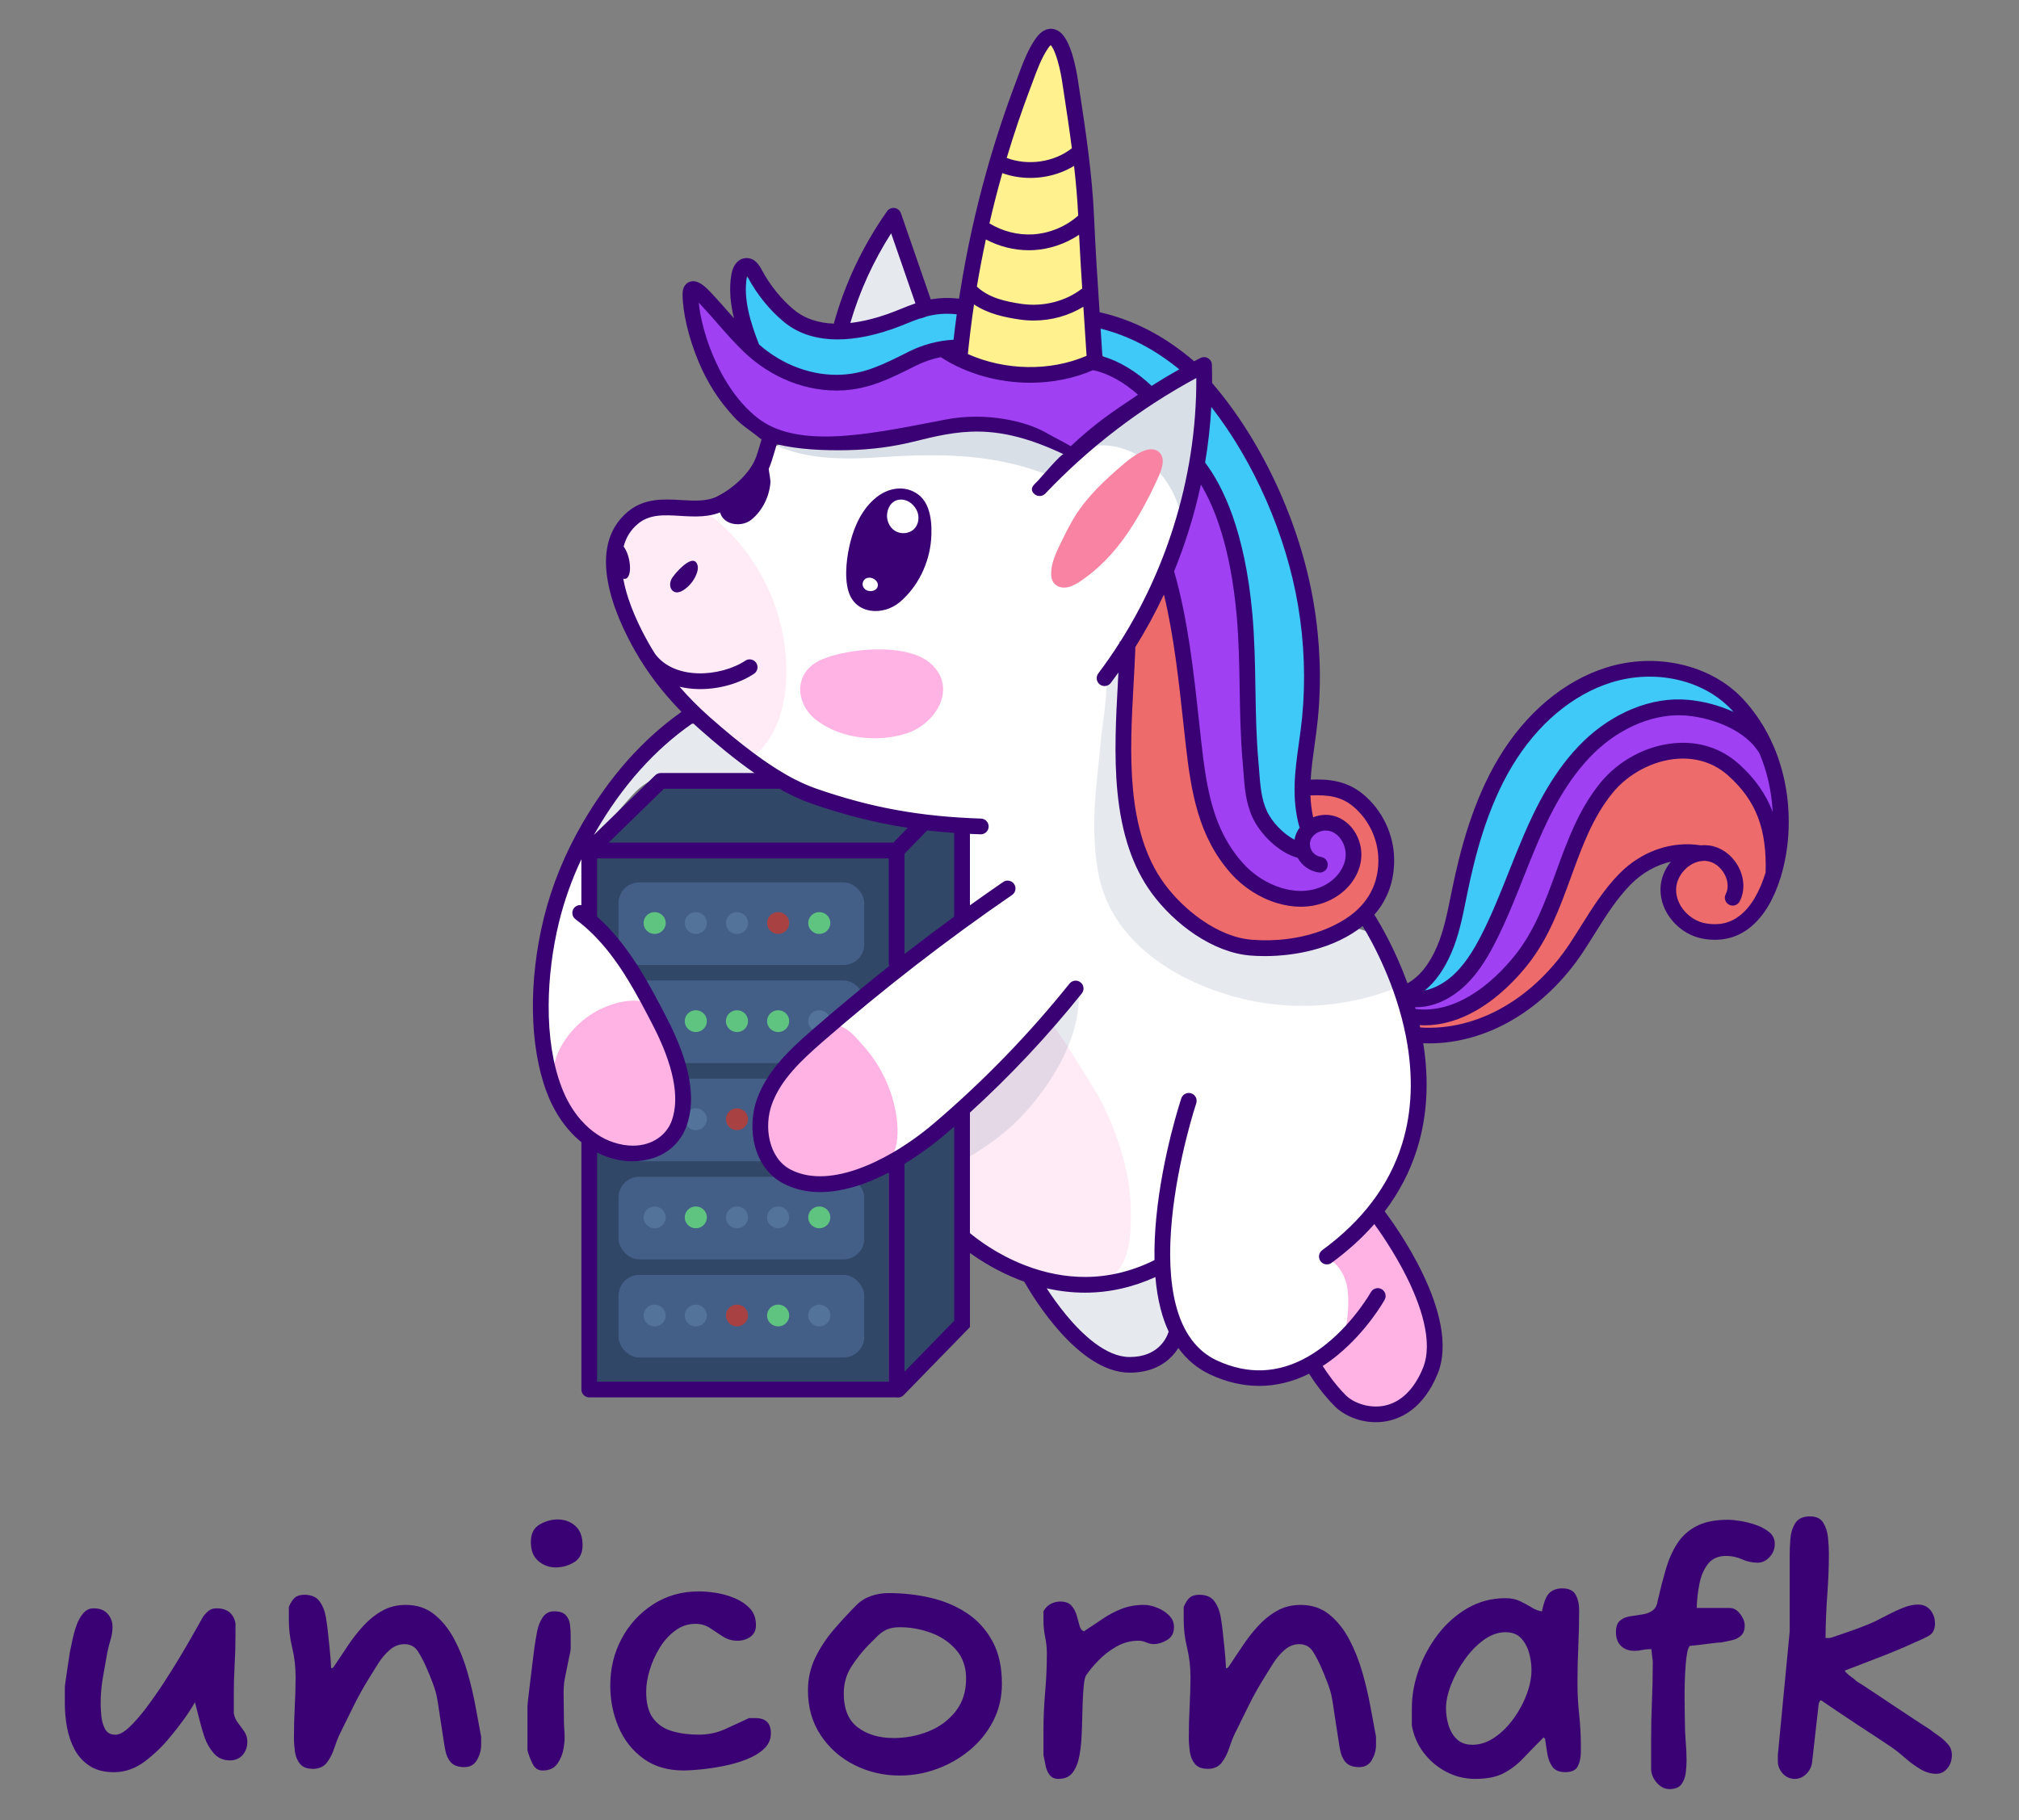 <?xml version="1.0" encoding="UTF-8"?><svg id="Calque_1" xmlns="http://www.w3.org/2000/svg" viewBox="0 0 751.99 677.99"><rect x="0" y="0" width="751.99" height="677.99" fill="#808080" stroke="none"/><defs><style>.cls-1{opacity:.1;}.cls-1,.cls-2{fill:#002863;}.cls-1,.cls-2,.cls-3,.cls-4,.cls-5,.cls-6,.cls-7,.cls-8,.cls-9,.cls-10,.cls-11,.cls-12,.cls-13,.cls-14,.cls-15,.cls-16{stroke-width:0px;}.cls-2{opacity:.15;}.cls-3{fill:#f983a3;}.cls-4{fill:#60c481;}.cls-5{fill:#53739b;}.cls-6{fill:#3a0174;}.cls-7{fill:#314768;}.cls-8{fill:#445f87;}.cls-9{fill:#3ec9f9;}.cls-10{fill:#a84242;}.cls-11{fill:#9f41f2;}.cls-12{fill:#fff;}.cls-13{fill:#fff18d;}.cls-14{fill:#feebf5;}.cls-15{fill:#ffb3e4;}.cls-16{fill:#ed6b6b;}</style></defs><g id="Licorne"><rect class="cls-7" x="220.09" y="316.57" width="110.96" height="200.14"/><path class="cls-7" d="m220.09,316.57l25.39-25.07h44.29s17.94,8.19,23.03,8.42c5.09.22,26.8,5.98,26.8,5.98l19.49,2.21-1.33,35.43-23.46,16.61-113.85-32.56-.37-11.03Z"/><polygon class="cls-7" points="335.18 514.68 333.41 431.91 358.16 414.42 358.16 491.93 335.4 516.71 335.18 514.68"/><rect class="cls-8" x="230.39" y="474.93" width="91.5" height="30.76" rx="7.69" ry="7.69"/><ellipse class="cls-5" cx="243.83" cy="490.06" rx="4.12" ry="4.06"/><ellipse class="cls-5" cx="259.16" cy="490.06" rx="4.12" ry="4.06"/><ellipse class="cls-4" cx="289.82" cy="490.06" rx="4.12" ry="4.06"/><ellipse class="cls-5" cx="305.15" cy="490.06" rx="4.12" ry="4.06"/><ellipse class="cls-10" cx="274.49" cy="490.06" rx="4.12" ry="4.06"/><rect class="cls-8" x="230.39" y="438.38" width="91.5" height="30.76" rx="7.69" ry="7.69"/><ellipse class="cls-5" cx="243.83" cy="453.5" rx="4.12" ry="4.06"/><ellipse class="cls-4" cx="259.16" cy="453.5" rx="4.12" ry="4.06"/><ellipse class="cls-5" cx="289.82" cy="453.5" rx="4.12" ry="4.06"/><ellipse class="cls-4" cx="305.15" cy="453.5" rx="4.12" ry="4.06"/><ellipse class="cls-5" cx="274.49" cy="453.5" rx="4.12" ry="4.06"/><rect class="cls-8" x="230.39" y="401.82" width="91.5" height="30.76" rx="7.69" ry="7.69"/><ellipse class="cls-5" cx="243.83" cy="416.95" rx="4.12" ry="4.06"/><ellipse class="cls-5" cx="259.16" cy="416.95" rx="4.12" ry="4.06"/><ellipse class="cls-4" cx="289.82" cy="416.95" rx="4.12" ry="4.06"/><ellipse class="cls-5" cx="305.15" cy="416.95" rx="4.12" ry="4.06"/><ellipse class="cls-10" cx="274.49" cy="416.95" rx="4.12" ry="4.06"/><rect class="cls-8" x="230.39" y="365.27" width="91.5" height="30.76" rx="7.69" ry="7.69"/><ellipse class="cls-5" cx="243.83" cy="380.4" rx="4.12" ry="4.06"/><ellipse class="cls-4" cx="259.16" cy="380.4" rx="4.12" ry="4.06"/><ellipse class="cls-4" cx="289.82" cy="380.4" rx="4.12" ry="4.06"/><ellipse class="cls-5" cx="305.15" cy="380.4" rx="4.12" ry="4.06"/><ellipse class="cls-4" cx="274.49" cy="380.4" rx="4.12" ry="4.06"/><rect class="cls-8" x="230.39" y="328.72" width="91.5" height="30.76" rx="7.69" ry="7.69"/><ellipse class="cls-4" cx="243.83" cy="343.85" rx="4.12" ry="4.06"/><ellipse class="cls-5" cx="259.16" cy="343.85" rx="4.12" ry="4.06"/><ellipse class="cls-10" cx="289.82" cy="343.85" rx="4.12" ry="4.06"/><ellipse class="cls-4" cx="305.15" cy="343.85" rx="4.12" ry="4.06"/><ellipse class="cls-5" cx="274.49" cy="343.85" rx="4.12" ry="4.06"/><path class="cls-12" d="m312.73,122.41s12.45-35.83,17.63-39.42c5.18-3.59,10.6,20.59,10.6,20.59l3.84,11.04s-20.21,9.87-32.07,7.79Z"/><path class="cls-12" d="m356.36,307.53c2.81,10.97,5.52,23.02.62,33.22-3.32,6.91-9.63,11.82-15.73,16.46-10.29,7.83-20.58,15.67-30.87,23.5-6.52,4.97-13.11,9.99-18.28,16.35-5.17,6.36-8.87,14.28-8.63,22.47.24,8.19,5.06,16.51,12.74,19.35,5.98,2.21,12.65.97,18.77-.81,15.88-4.62,30.73-12.76,43.18-23.66-1.01,11.51-.24,23.51-.35,35.1-.03,3.23-.04,6.58,1.33,9.5,3.77,8.1,15.22,10.53,21.85,15.49,1.79,1.34,3.45,2.87,4.85,4.61,1.49,1.84,2.17,4.24,3.59,6.01,3.44,4.26,9.05,7.85,13.19,11.48,5.43,4.77,11.24,9.73,18.36,10.99s15.71-2.89,16.49-10.07c7.89,10.04,20.72,15.99,33.48,15.54,12.76-.45,25.14-7.3,32.3-17.87,3.43-5.07,5.73-11.16,5.09-17.24-.64-6.08-4.72-12.01-10.63-13.61,11-11.57,22.33-23.68,27.27-38.86,4.96-15.23,2.79-31.52-.91-46.77-2.85-11.71-3.26-28.65-17.42-32.54-8.55-2.35-17.2,2.53-25.81,4.66-17.66,4.36-36.99-3.68-48.73-17.57-4.12-4.87-8.15-10.62-9.49-16.86-1.67-7.78-1.69-16.32-2.51-24.24-.86-8.26-2.99-17.39-2.53-25.68.49-9.08-1.17-17.18,3.37-25.68,16.13-30.19,31.75-68.55,26.65-103.46-8.98,6.06-17.96,12.12-26.94,18.18-5.18,3.49-11.23,6.68-15.63,11.11-3.2,3.23-9.04,2.7-12.44-.39-3.38-3.07-6.9-5.23-11.43-6.48-11.12-3.08-22.15.81-33.2,1.37-12.16.62-24.33,1.33-36.49,1.99-6.3.34-19.84-.13-24.59,4.53-1.48,1.45-2.4,3.36-3.45,5.14-4.26,7.22-16.91,19.1-26.26,16.73-7.43-1.88-13.7-.84-19.4,4.28-6.54,5.88-8.91,15.42-7.81,24.15,1.11,8.73,5.25,16.78,10.03,24.17,25.05,38.74,70.25,65.27,116.38,65.41Z"/><path class="cls-14" d="m278.47,283.17c9.31-5.56,13.34-17.08,14.21-27.89,2.03-25.27-10.3-51.2-31.17-65.58-7.69-5.3-18.66-.48-25.63,5.75-6.02,5.38-8.07,14.2-6.91,22.19,1.16,7.99,5.11,15.29,9.54,22.04,11.04,16.83,23.22,32.33,39.96,43.5Z"/><path class="cls-15" d="m501.33,494.31c.83-4.73,1.18-10.39.45-14.73-.87-5.14-4.21-10.22-9.26-11.53,5.93-4.99,12.47-8.71,18.94-13.02,3.34-2.23,4.13-.81,5.94,1.96,1.89,2.9,3.79,5.71,5.36,8.81,1.38,2.71,2.02,5.61,3.56,8.26,1.04,1.79,2.57,3.21,3.61,5.07,5.21,9.31,6.19,20.97,2.37,30.96-5.37,14.06-21.67,24.14-33.88,11.19-3.24-3.44-5.51-7.66-7.74-11.83.73,1.37,9.76-10.95,10.14-12.58.18-.81.36-1.66.51-2.55Z"/><path class="cls-15" d="m334.18,418.4c.46,5.28-.12,11.11-3.76,14.97-2.74,2.9-6.74,4.19-10.6,5.17-9.41,2.38-20.32,3.25-27.95-2.75-5.95-4.69-8.51-12.85-7.6-20.37.91-7.52,4.88-14.4,9.96-20.02,4.13-4.58,9.28-9.39,14.6-12.58,4.79-2.87,9.36,3.03,12.49,6.5,7.23,8,11.91,18.33,12.86,29.09Z"/><path class="cls-16" d="m530.73,384.58c2.88.99,6.03.7,9.05.31,9.55-1.25,19.24-3.56,27.14-9.07,7.88-5.49,13.38-13.71,18.33-21.94,4.95-8.23,9.63-16.79,16.46-23.54,6.82-6.76,16.33-11.57,25.84-10.25-6.38,3.11-8.12,12.43-4.16,18.32,5.03,7.48,16.44,8.93,23.98,4.78,5.39-2.97,9.76-9.68,11.39-15.53,1.83-6.51.77-14.02-1.06-20.41-2.57-8.98-9.67-18.51-17.75-23.25-3.93-2.31-7.63-4.02-12.24-3.62-4.55.39-8.56,2.37-12.85,3.63-3.96,1.16-7.68,3.06-10.99,5.51-6.43,4.75-11.23,11.46-14.46,18.72-2.06,4.63-5.58,8.91-7.36,13.52-1.81,4.7-2.2,10.14-3.92,14.97-3.47,9.75-8.62,18.91-15.2,26.91-3.73,4.53-8.23,8.87-13.75,11.1-2.41.97-5.01,1.05-7.36,1.98-2.73,1.08-5.06,2.22-8.09,2.49-2.09.18-4.71-.77-6.65-.43-3.98.69,1.66,5.14,3.65,5.82Z"/><path class="cls-11" d="m542.2,366.07c4.46-4.4,7.29-10.15,10.04-15.79,6.19-12.69,12.37-25.38,18.56-38.07,6.51-13.36,13.25-27.03,24.05-37.24,10.8-10.21,26.72-16.37,40.81-11.64,9.04,3.03,17.22,9.33,21.62,18.01,2.43,4.79,2.91,9.68,3.89,14.84,1.3,6.82,1.55,13.76,1.16,20.68-3.92-13.06-10.9-25.81-22.31-33.28-2.23-1.46-5.24-3.39-7.83-4.05-2.55-.65-5.95.35-8.49.9-5.97,1.3-11.71,3.57-16.97,6.68-3.89,2.3-7.51,5.06-10.74,8.22-3.56,3.48-5.03,6.82-6.92,11.38-1.81,4.37-3.95,8.57-5.85,12.89-1.64,3.72-2.48,7.81-3.7,11.7-2.63,8.42-5.85,16.77-10.88,24.07-5.98,8.67-14.46,15.57-24.11,19.77-4.09,1.78-7.93,2.96-12.41,2.59-2.17-.18-7.5-1.03-4.84-4.25,1.53-1.85,5.33-1.64,7.45-2.47,2.79-1.09,5.34-2.83,7.47-4.92Z"/><path class="cls-9" d="m546.23,327.5c3.97-15.41,7.07-31.32,14.81-45.21,9.19-16.49,25.43-29.48,44.08-32.41,18.65-2.93,39.2,5.4,48.63,21.75-10.68-5.39-23.11-7.25-34.9-5.23-11.79,2.02-22.89,7.92-31.17,16.56-19.87,20.75-21.51,53.53-39.22,76.14-2.73,3.48-5.88,6.74-9.77,8.85-2.13,1.16-12.26,4.43-11.08.46.53-1.78,3.43-4.28,4.52-5.89,1.43-2.12,2.73-4.33,3.92-6.6,4.71-8.94,7.67-18.69,10.18-28.44Z"/><path class="cls-2" d="m328.85,170.27c21.94-1.45,42.2-1.22,62.75,7.18,4.8-5.79,9.32-10.85,17.35-11.48,5.6-.44,11.23,1.3,16,4.27,8.87,5.53,13.89,14.64,15.52,24.75,2.31-4.84,5.04-11.57,5.69-16.84.62-5.02,1.64-10,2.22-15.05,1.07-9.26,1.37-18.61.85-27.92-14,9.38-28,18.77-42,28.15-5.28,3.54-7.41,4.34-12.84,2.31-5.83-2.18-11.36-4.06-17.59-4.88-11.77-1.55-23.77-.43-35.47,1.23-18.33,2.61-36.36,5.75-54.84,2.66,12.66,6.9,28.4,6.55,42.35,5.63Z"/><path class="cls-3" d="m394.04,218.39c-1.36-.65-2.33-1.95-2.49-3.85-.4-4.69,2.36-9.83,4.35-13.91,1.38-2.82,2.82-5.62,4.47-8.29,4.63-7.49,11.36-13.69,18.02-19.39,2.83-2.42,9.81-8.07,13.48-4.36,2.44,2.48.64,6.74-.54,9.37-2.78,6.2-5.96,12.21-9.58,17.95-4.53,7.18-10.1,13.81-16.94,18.89-1.87,1.39-4.09,3.02-6.33,3.74-1.61.52-3.19.46-4.44-.14Z"/><path class="cls-6" d="m316,220.24c-1.72-5.9-.44-13.74.76-18.45,1.59-6.24,4.58-12.52,9.73-16.58,4.55-3.59,10.73-4.61,15.58-.94,4.74,3.59,5.17,11.22,4.73,16.74-.71,8.82-4.89,17.56-11.69,23.3-6.15,5.19-16.57,4.63-19.1-4.07Z"/><path class="cls-6" d="m268.3,191.18c-.25-.78-.34-1.67-.24-2.67.34-3.29,5.42-6.87,7.68-9.24,3.3-3.46,6.61-6.93,9.91-10.39-.44.46,1.42,9.46,1.31,10.85-.42,5.21-2.92,10.38-6.98,13.77-3.62,3.03-10.26,2.2-11.69-2.32Z"/><path class="cls-6" d="m251.37,213.93c-.37.45-.67.83-.86,1.1-2.31,3.31.02,7.4,3.99,4.84,2.2-1.42,3.94-3.54,4.9-5.98.45-1.13.73-2.41.33-3.56-1.31-3.82-6.17.96-8.37,3.59Z"/><path class="cls-6" d="m234.55,213.07c-.18,1.15-.58,2.05-1.26,2.42-1.11.62-2.34-.61-2.92-1.75-.79-1.55-3.9-10.66-1.24-11.47,3.64-1.11,6.06,6.59,5.42,10.8Z"/><path class="cls-14" d="m411.97,414.01c5.17,11.14,9.01,24.07,9.21,36.43.14,8.72.02,21.12-8.55,26.16-4.85,2.85-10.92,2.16-16.5,1.37-12.37-1.74-26.07-4.23-33.57-14.22-4.34-5.78-5.82-13.22-6.26-20.43-.63-10.31.35-25.14,6.12-34.11,3.22-5.01,9.44-9.34,13.71-13.49,5.01-4.86,10.01-9.72,15.02-14.59,1.22-.55,15.46,23.05,16.64,25.01,1.54,2.55,2.93,5.18,4.18,7.87Z"/><path class="cls-12" d="m330.43,191.19c-.37,2.52.78,5.24,2.94,6.58,2.16,1.34,5.23,1.11,7.05-.66,1.84-1.78,2.16-4.83.98-7.11-2.81-5.4-9.99-5.38-10.97,1.19Z"/><path class="cls-12" d="m321.31,217.23c-.18,1.01.38,2.09,1.43,2.63,1.05.54,2.53.44,3.42-.26.89-.71,1.05-1.93.47-2.84-1.36-2.16-4.85-2.15-5.32.47Z"/><path class="cls-15" d="m306.32,245.57c9.92-4.13,31.89-6.24,40.55,1.81,9.93,9.23,1.47,22.42-9.27,25.85-10.82,3.46-24.27,2.01-33.42-4.88-8.01-6.03-9.05-18.12,2.14-22.78Z"/><path class="cls-11" d="m446.79,289.88c2.23,9.56,4.79,19.24,10.01,27.55,5.23,8.31,13.58,15.18,23.33,16.32,9.75,1.14,20.51-4.78,22.79-14.33.82-3.42.47-7.28-1.66-10.08-2.13-2.8-6.25-4.17-9.37-2.54-3.06,1.61-4.42,5.46-7.47,7.09-3.18,1.7-7.33.34-9.81-2.28s-3.65-6.2-4.53-9.7c-6.16-24.4-2.11-50.2-5.44-75.15-2.4-17.95-8.67-35.38-18.27-50.74-3.53,10.04-7.2,20.05-10.59,30.14-2.68,7.98-.81,14.36.19,22.61,1.26,10.37,2.81,20.71,4.63,30.99,1.67,9.43,6.19,20.64,6.19,30.12Z"/><path class="cls-11" d="m280.94,156.48c12.1,8.33,27.93,8.89,42.51,7.02,14.57-1.87,28.98-5.85,43.67-5.53,5.43.12,10.96.87,15.79,3.35.96.49,1.83,1.08,2.73,1.67.75.5,1.58.71,2.38,1.14,2.3,1.24,4.56,2.55,6.84,3.82.9.5,2.41,1.34,3.43.7.93-.58,1.85-1.74,2.72-2.46,2.17-1.79,4.4-3.52,6.68-5.17,4.56-3.31,9.31-6.35,14.24-9.08,1.92-1.07,3.87-2.09,5.84-3.06-2.95-8.59-13.4-12.13-22.48-11.87-9.08.27-18.05,3.13-27.09,2.26-10.53-1.01-20.43-7.02-30.97-6.17-8.66.7-16.27,5.93-24.68,8.14-12.33,3.24-25.7-.37-36.49-7.17-6.9-4.35-12.91-9.95-18.39-15.95-1.68-1.84-4.69-7.41-7.54-6.04-3.04,1.45-.75,6.8-.18,9.07,3.39,13.43,9.2,27.21,21,35.33Z"/><path class="cls-9" d="m297.53,119.91c8.82,2.9,18.4,2.06,27.57.61,10.9-1.73,21.67-4.28,32.19-7.62,1.58,4.9,2.89,11-.81,14.58-1.6,1.55-3.81,2.23-5.94,2.86-8.74,2.6-17.49,5.21-26.23,7.81-7.4,2.2-15.08,4.43-22.73,3.36-8.81-1.23-16.74-6.99-21.17-14.71-2.14-3.73-8.23-24.83-1.55-23.34,2.5.56,5.61,7.7,7.44,9.56,3.09,3.15,7.04,5.51,11.23,6.88Z"/><path class="cls-9" d="m448.86,146.28s35.09,40.56,37.93,78.03c2.85,37.47-.49,58.58-1.08,65.7-.58,7.12,2.21,18.5,2.21,18.5l-3.27,8.06s-8.01-1.4-10.05-4.97c-2.05-3.57-10.11-28.95-10.11-38.43s2.37-44.83-3.56-64.27c-5.93-19.45-14.7-37.19-14.7-37.19l2.62-25.43Z"/><path class="cls-9" d="m444.29,138.49c-4.37,4.53-9.67,9.43-15.94,8.82-1.95-.19-3.81-.92-5.54-1.82-5.13-2.69-22.85-22.7-11.25-26.39,5.44-1.73,33.28,18.82,32.73,19.39Z"/><path class="cls-13" d="m384.47,24.1c.69-1.73,1.4-3.49,2.61-4.91s3.01-2.46,4.86-2.3c3.17.29,4.98,3.7,5.91,6.74,1.67,5.51,2.33,11.27,2.96,16.99,3.01,27.64,5.36,55.35,7.04,83.1.21,3.41.3,7.16-1.83,9.83-2.2,2.75-6.03,3.44-9.51,3.94-7.04,1.01-14.14,2.03-21.25,1.64-5.11-.28-17.65-1.14-17.8-8.1-.17-7.9,2.29-16.72,3.66-24.48,3.19-17.98,7.53-35.76,12.99-53.18,3.1-9.88,6.55-19.65,10.36-29.28Z"/><path class="cls-16" d="m420.14,293.58c.56,8.11,1.48,16.28,4.17,23.94,7.44,21.18,29.36,36.36,51.8,35.89,11.49-.24,23.19-4.51,30.93-13.01s10.85-21.47,6.28-32.02-17.4-17.27-28.3-13.61c1.32,3.46,2.64,6.92,3.96,10.38,6.94-1.23,13.93,4.87,14.6,11.88.67,7.02-4.2,13.88-10.71,16.58s-14.19,1.63-20.37-1.76c-6.18-3.39-10.99-8.88-14.68-14.88-8.84-14.36-11.68-31.49-14.34-48.14-2.81-17.55-5.62-35.1-8.43-52.65.57,3.48-10.39,13.71-12.18,17.11-2.36,4.49-1.85,9.53-2.28,14.54-1.32,15.21-1.5,30.51-.44,45.74Z"/><path class="cls-12" d="m218.8,343.36c1.96,3.78,6.53,6.88,9.24,10.04,3.64,4.25,6.96,8.8,9.9,13.6,8.6,14.01,18.29,32.55,13.13,49.62-2.55,8.44-11.05,15.46-19.32,13.31-20.29-5.27-26.03-29.12-28.18-47.98-1.65-14.46-1.16-32.1,3.92-45.9,4.11-11.15,9.22-21.91,15.26-32.09,7.82-13.18,17.4-25.59,29.95-33.97,1.65-1.1,3.54-2.17,5.48-1.84,1.43.25,2.63,1.22,3.77,2.16,7.38,6.14,14.76,12.28,22.13,18.42-11.28.29-22.56.59-33.85.88-2.23.06-4.5.12-6.63.81-4.14,1.33-7.26,4.8-10.17,8.13-4.72,5.4-9.51,10.89-12.56,17.46-3.33,7.16-5.79,19.35-2.27,26.95.06.13.13.26.19.39Z"/><path class="cls-15" d="m229.85,373.63c6.17-1.62,13.84-1.41,17.45,4.71,1.99,3.38,1.87,7.56,3.07,11.22,1.64,5,3.06,10.12,3.47,15.38.62,7.79-1.38,18.9-8.35,23.65-7.84,5.34-20.41.75-27.17-4.38-7.52-5.71-12.66-14.96-12.29-24.51.33-8.56,6.94-17.08,13.85-21.64,2.83-1.87,6.36-3.49,9.98-4.44Z"/><path class="cls-1" d="m239.77,280.01c-1.19,1.13-2.27,2.15-3.18,2.93-5.08,4.39-9.18,11.07-12.69,16.72-1.85,2.99-3.57,6.07-5.14,9.22-.59,1.19-2.6,7.66-3.61,8.02,4.47-1.6,8.24-4.65,11.92-7.64,7.02-5.72,16.61-17.1,25.47-18.33,11.2-1.56,23.15-1.01,34.46-1.51-2.52.11-10.06-7.93-12.2-9.62-4.17-3.29-8.29-7.31-12.81-10.1-6.8-4.2-16.11,4.54-22.23,10.33Z"/><path class="cls-1" d="m411.75,250.34c1.11,8.46-1.12,18.19-1.85,26.69-.68,8-1.84,15.96-2.19,23.99-.37,8.39-.13,16.9,1.54,25.15,5.35,26.34,31.83,41.35,56.36,46.54,17.46,3.7,35.97,2.28,52.67-4.04,2.04-.77,2.48-3.11,2.64-5.28.16-2.17-.79-4.26-1.72-6.23-2.93-6.25-5.87-12.5-8.8-18.76-10.14,9.43-24.04,14.7-37.88,14.36-13.84-.34-27.47-6.3-37.13-16.22-11.23-11.54-16.74-27.69-18.3-43.72-1.55-16.03.52-32.16,2.58-48.14-3.24-.4-8.34,2.42-7.92,5.65Z"/><path class="cls-1" d="m398.17,493.99c3.78,4.67,7.67,9.43,12.79,12.58,5.12,3.15,11.8,4.43,17.17,1.73,6.1-3.06,8.97-10.5,8.64-17.31s-3.24-13.21-6.11-19.4c.7,1.52-20.37,6.53-22.32,6.76-8.12.96-15.7-.08-23.68-1.32,3.26,6.03,9.15,11.59,13.51,16.96Z"/><path class="cls-1" d="m358.49,432.39c-.24-5.52-.42-11.82.96-17.24,1.16-4.55,5.38-8.6,8.43-12.16,10.08-11.79,22.56-21.89,33.91-32.49.51,16.65-10.73,34.34-21.8,45.88-5.83,6.07-14.18,11.95-21.49,16.02Z"/><path class="cls-1" d="m332.57,82.94c3.85,10.77,7.69,21.54,11.54,32.32,1.21,3.4-29.01,8.32-32,7.93-.04-13.86,11.41-30.52,20.46-40.25Z"/><path class="cls-6" d="m660.96,278.88c-.06-.23-.14-.45-.26-.66-.02-.03-.04-.06-.05-.09-2.85-6.67-6.74-12.73-11.57-17.87-11.94-12.69-32.32-17.35-50.7-11.61-15.85,4.95-30.13,16.94-40.21,33.76-9.81,16.36-14.46,34.94-17.41,49.31-.17.83-.34,1.66-.51,2.49-1.26,6.21-2.56,12.64-5.03,18.4-2.85,6.64-6.46,11.13-10.99,13.71-4.5-12.4-9.9-21.67-12.34-25.56,4.99-5.74,7.47-12.69,7.37-20.7-.11-9.24-4.42-18.27-11.53-24.17-6.34-5.26-13.34-5.7-19.56-5.46.24-4.21.83-8.43,1.43-12.75.44-3.16.9-6.43,1.23-9.78,1.41-14.31.88-28.89-1.56-43.33-5.01-29.64-19.13-60.19-37.81-81.89.01-2.27-.01-4.54-.08-6.81-.03-1-.57-1.92-1.44-2.43-.87-.51-1.93-.54-2.83-.08-.78.4-1.56.81-2.34,1.22-11.01-9.43-22.55-15.42-35.21-18.27-.77-11.53-1.55-23.42-2.05-35.11-.7-16.43-3.2-32.82-5.62-48.67l-.47-3.07c-.18-1.18-.86-5.35-2.1-9.33-1.76-5.68-3.92-8.62-6.78-9.28-1.74-.4-4.36-.06-6.97,3.76-2.87,4.22-4.62,8.95-6.31,13.54-.31.83-.61,1.66-.92,2.48-4.09,10.81-7.75,21.94-10.88,33.09-4.13,14.69-7.4,29.66-9.81,44.73l-.09.07s.04.05.06.08c-.14.89-.28,1.77-.41,2.66-4.05-.45-7.48-.27-10.54.27l-11.12-32.11c-.36-1.04-1.27-1.79-2.36-1.94-1.09-.15-2.17.32-2.81,1.22-9.07,12.92-15.73,27-19.82,41.86-5.35-.2-10.51-1.63-14.73-5.08-4.74-3.87-9.06-9.23-12.18-15.08-.62-1.17-2.27-4.26-5.56-4.26-2.85,0-5.03,2.32-5.67,6.04-.94,5.46-.37,10.97.96,16.4-.57-.65-1.14-1.29-1.7-1.93-1.89-2.16-3.85-4.4-5.86-6.55-.07-.07-.16-.17-.27-.29-2.79-3.06-5.76-5.95-8.75-4.79-.96.37-2.57,1.45-2.57,4.53,0,6.74,2.25,16.31,5.87,24.97,3.36,8.05,7.59,14.75,13.55,21.1,2.88,3.08,4.75,3.88,9.99,8.12,0,0-1.47,5.07-2.08,6.67-2.4,6.27-9.04,11.79-14.36,14.48-3.88,1.96-8.52,1.69-13.43,1.4-6.47-.38-13.8-.82-19.96,4.35-15.82,13.28-4.97,38.37,2.9,52.15,4.51,7.89,10.25,15.39,17.12,22.39-14.42,10.18-26.84,24.17-36.94,41.6-6.55,11.31-11.37,23.15-14.34,35.21-5.79,23.54-5.38,47.82,1.1,64.95,2.91,7.71,7.4,14.1,12.9,18.56v92.13c0,1.62,1.31,2.93,2.93,2.93h114.44c.18.04.37.05.55.05.76,0,1.53-.3,2.1-.89l24.7-25.35v-27.62c3.99,2.9,10.25,6.85,18.19,9.95.67.26,1.35.51,2.02.75,3.3,5.82,20.2,33.86,39.23,33.9h.06c9.09,0,14.19-4.05,16.87-7.45.46-.59.87-1.18,1.23-1.75,3.17,4.39,7.17,7.71,11.98,9.94,6.04,2.8,12.12,4.19,18.15,4.19,6.29,0,12.52-1.52,18.59-4.53,1.83,2.88,5.22,7.78,9.56,12.12,3.2,3.2,8.85,5.93,15.26,5.93,1.42,0,2.87-.13,4.34-.43,5.67-1.13,13.51-5.07,18.64-17.43,9.1-21.95-16.76-56.86-19.65-60.66,5.41-7.14,9.43-14.88,12.04-23.18,3.8-12.1,4.57-25.36,2.32-39.46.72.03,1.44.04,2.15.04,10.67,0,21.43-3.04,31.32-8.88,10.1-5.96,19.09-14.64,26-25.09,1.46-2.22,2.89-4.5,4.28-6.71,4.24-6.76,8.24-13.15,13.56-18.55,4.26-4.32,9.46-7.22,14.92-8.46-2.43,2.95-3.82,6.55-3.87,10.22-.06,4.3,1.6,8.58,4.67,12.07,2.98,3.39,6.97,5.67,11.22,6.42,6.58,1.16,12.43-.22,17.39-4.13,5.44-4.28,9.12-11.19,11.41-18.55.14-.29.24-.6.28-.94,1.51-5.14,2.36-10.46,2.65-15.22.7-11.31-1.11-22.28-5.11-32Zm-120.37,76.04c2.72-6.32,4.08-13.04,5.39-19.55.17-.83.33-1.65.5-2.47,2.86-13.91,7.35-31.87,16.7-47.47,9.34-15.58,22.46-26.65,36.93-31.18,16.29-5.09,34.24-1.06,44.69,10.03.28.3.56.61.83.91-5.58-2.57-11.6-3.99-16.73-4.47-6.99-.65-14.13.52-21.23,3.49-6.42,2.68-12.61,6.81-17.9,11.94-10.97,10.64-17.72,24.43-22.36,35.26-1.88,4.37-3.65,8.85-5.37,13.18-3.21,8.08-6.52,16.44-10.55,24.23-2.57,4.96-6.2,11.21-11.49,15.5-1.99,1.61-5.32,3.83-9.33,4.66,4.01-3.27,7.28-7.92,9.92-14.06Zm-36.62-54.52c5.8,4.81,9.32,12.19,9.41,19.73.09,7.52-2.59,13.87-7.96,18.88-6.47,6.04-20.62,12.55-39.25,11.06-12.65-1.02-25.43-11.21-32.49-20.86-14.49-19.82-12.88-48.95-11.46-74.66.23-4.17.45-8.12.6-11.97.03-.73.04-1.15.04-1.51,3.93-6.3,7.48-12.84,10.65-19.6,3.71,15.42,5.49,31.85,7.23,47.82.26,2.42.52,4.83.79,7.23,2.08,18.62,4.78,35.14,16.88,48.79,4.59,5.19,10.69,9.12,17.15,11.09,3.03.92,6.01,1.38,8.9,1.38,3.99,0,7.79-.87,11.25-2.61,6.02-3.02,10.19-8.38,11.15-14.33,1.11-6.89-2.59-13.95-8.62-16.42-2.93-1.2-6.25-1.13-9.15.05-.6-2.75-.91-5.46-1.01-8.16,6.63-.27,11.42.39,15.89,4.1Zm-52.81-148.8c15.93,20.46,27.84,47.57,32.3,73.94,2.35,13.93,2.86,27.99,1.51,41.78-.32,3.23-.76,6.44-1.2,9.54-1.45,10.44-2.83,20.29.21,31.34l.19-.05c-1.08,1.4-1.77,2.99-2.03,4.66-4.09-2.14-8.31-6.43-10.3-10.72-2.09-4.51-2.48-9.88-2.87-15.07-.08-1.11-.17-2.26-.27-3.38-.81-9.01-.96-18.27-1.11-27.22-.15-9.11-.31-18.53-1.15-27.81-2.78-30.73-10.93-47.49-17.59-56.29,1.16-6.88,1.93-13.79,2.31-20.73Zm-3.88,28.9c5.41,9.03,11.09,24.07,13.31,48.65.82,9.06.98,18.38,1.13,27.38.15,9.06.31,18.42,1.14,27.64.1,1.08.18,2.15.26,3.29.42,5.72.86,11.63,3.4,17.1,2.7,5.84,9.48,13.02,16.81,15.01,1.59,2.91,4.53,4.99,7.86,5.45,1.61.22,3.08-.9,3.3-2.51.22-1.6-.91-3.08-2.51-3.3-1.66-.23-3.22-1.48-3.78-3.06-.91-2.53.33-4.23,1.16-5.02,1.74-1.66,4.48-2.2,6.67-1.3,3.51,1.44,5.73,5.86,5.05,10.06-.65,4.03-3.72,7.87-8,10.02-5.81,2.92-11.81,2.08-15.81.86-5.44-1.65-10.58-4.98-14.47-9.37-10.98-12.39-13.41-27.32-15.44-45.56-.27-2.39-.53-4.79-.79-7.21-2.02-18.66-4.12-37.96-9.27-55.82,1.94-4.75,3.7-9.59,5.26-14.53,1.87-5.89,3.44-11.82,4.72-17.79Zm-8.07-42.91c-3.49,1.96-6.92,4.01-10.29,6.15-5.63-5.35-12.19-9.28-18.33-11.03-.21-3.43-.44-6.88-.66-10.29,10.4,2.62,20.04,7.61,29.28,15.16Zm-55.41-104.88c.32-.84.63-1.68.94-2.53,1.57-4.25,3.19-8.64,5.65-12.26.42-.62.74-.96.95-1.15.45.49,1.42,1.92,2.53,5.69,1.01,3.42,1.57,6.9,1.72,7.88l.47,3.07c1.13,7.41,2.23,14.64,3.16,21.82-6.69,5.24-16.31,6.6-24.27,3.61,2.64-8.81,5.6-17.58,8.84-26.14Zm-10.72,32.6c.08-.27.16-.55.24-.82,3.29,1.18,6.8,1.79,10.4,1.79,1.04,0,2.09-.05,3.15-.15,4.77-.46,9.26-1.95,13.17-4.33.7,6.15,1.24,12.29,1.54,18.52-4.61,4.09-10.7,6.63-16.85,6.99-5.61.33-11.4-1.15-16.21-4.1,1.38-6,2.9-11.98,4.57-17.9Zm-5.9,23.88c4.9,2.61,10.48,4.03,16.01,4.03.63,0,1.25-.02,1.88-.05,5.95-.35,11.86-2.38,16.84-5.72.34,6.75.75,13.52,1.18,20.22l-.11-.14c-6.04,4.7-14.39,6.83-22.34,5.7-6.18-.88-12.42-2.31-16.8-6.46.98-5.88,2.1-11.74,3.35-17.57Zm-4.39,24.22c5.13,3.46,11.32,4.8,17.02,5.62,1.73.25,3.47.37,5.19.37,6.6,0,13.04-1.79,18.51-5.13.08,1.17.16,2.35.23,3.51.32,4.84.65,9.82.96,14.77-13.62,5.89-30.4,5.5-44.22-.66.62-6.16,1.39-12.32,2.3-18.47Zm-30.88-26.5l9.04,26.11c-1.89.63-3.67,1.35-5.44,2.07-1.62.65-3.29,1.33-5.04,1.94-4.14,1.44-8.91,2.73-13.76,3.28,3.41-11.72,8.51-22.92,15.2-33.4Zm-53.75,16.27c.02-.14.05-.27.08-.39.06.11.13.23.2.37,3.47,6.52,8.32,12.51,13.65,16.86,9.3,7.6,23.23,8.48,40.3,2.54,1.88-.66,3.63-1.36,5.31-2.04,1.75-.71,3.44-1.39,5.16-1.96l.04.1,2.41-.83c3.17-.82,6.64-1.21,11.03-.75-.43,3.16-.83,6.31-1.18,9.47-5.77.33-11.48,1.84-16.64,4.42l-1.05.53c-8.11,4.07-15.11,7.59-23.82,8.07-10.92.6-22.08-3.48-30.95-11.26-3.22-8.28-5.93-17.03-4.53-25.12Zm4.23,52.7c-8.6-6.65-13.94-16.52-16.91-23.62-3.19-7.64-4.74-14.69-5.23-19.51.28.29.59.63.94,1,.13.14.23.26.32.34,1.95,2.08,3.87,4.28,5.73,6.41,3.05,3.49,6.2,7.09,9.65,10.42,10.3,9.95,23.82,15.23,37.08,14.5,9.93-.55,17.8-4.5,26.13-8.68l1.05-.53c2.91-1.46,6.03-2.52,9.23-3.16,9.71,6.29,21.58,9.53,33.34,9.53,8.1,0,16.14-1.54,23.37-4.68,5.31,1.02,11.47,4.4,16.77,9.14-10.31,6.91-15.97,10.67-25.05,19.17-4.59-2.6-3.49-1.85-9.94-5.41-6.61-3.65-21.26-7.49-36.64-4.52-1.24.24-2.48.48-3.71.72-12.96,2.52-26.37,5.14-37.98,5.55-12.53.45-21.74-1.74-28.14-6.69Zm-60.45,153.85c9.78-16.9,21.81-30.39,35.74-40.1,0,0,0,0,0,0,.21,0,.41-.04.61-.07.71.66,1.43,1.31,2.16,1.96,6.03,5.33,13.05,11.25,20.53,16.45h-34.89c-.76,0-1.5.3-2.04.83l-22.86,22.25c.25-.44.49-.88.75-1.32Zm110.79,4.17h-106.06l20.62-20.07h42.99c3.95,2.23,7.96,4.13,11.97,5.53.05.02.11.04.16.05,12.17,4.21,23.64,7.12,35.7,8.96l-5.38,5.52Zm12.62-4.55c3.28.38,6.62.69,10.04.93v31.19c-6.23,4.55-12.4,9.19-18.5,13.93v-37.37l8.45-8.68Zm-128.82,108.08c-3.04-3.42-5.57-7.67-7.41-12.54-3.22-8.52-4.82-18.74-4.77-30.4.05-10.2,1.39-20.94,3.88-31.08,1.94-7.9,4.72-15.71,8.3-23.33v17.11c-1.04-.15-2.12.25-2.79,1.15-.96,1.3-.69,3.14.61,4.1.74.55,1.47,1.12,2.18,1.7,2.08,1.71,4.03,3.54,5.86,5.48,8.88,9.41,15,21.18,20.53,31.83,7.93,15.26,10.37,27.39,7.27,36.04-1.87,5.2-7.13,9.3-14.46,9.3-2.28,0-4.77-.4-7.41-1.29-2.06-.69-4.05-1.68-5.92-2.93-2.1-1.4-4.07-3.13-5.86-5.15Zm114.5,97.29h-108.64v-85.36c1.32.67,2.67,1.24,4.05,1.71,3.02,1.02,6.12,1.53,9.15,1.53,2.68,0,5.29-.4,7.73-1.2,5.92-1.94,10.32-6.17,12.38-11.91,3.74-10.4,1.26-23.72-7.58-40.72-6.56-12.62-13.9-26.74-25.74-37.31v-21.68h108.64v40.23c-9.7,7.67-19.21,15.57-28.48,23.65-8.68,7.57-16.78,15.23-20.58,25.71-2,5.53-2.28,11.95-.77,17.61,1.68,6.29,5.43,11.23,10.55,13.89,4.12,2.14,8.7,3.21,13.74,3.21,5.72,0,12.01-1.38,18.83-4.15,2.31-.94,4.56-1.99,6.71-3.1v77.89Zm24.36-22.7l-18.5,18.98v-77.46c6.88-4.17,12.24-8.48,14.83-10.69,1.23-1.05,2.45-2.11,3.67-3.17v72.33Zm65.35,13.5h-.04c-8.79-.02-17.64-8.47-23.52-15.56-2.95-3.56-5.46-7.14-7.34-10.03,4.76,1.07,9.53,1.62,14.25,1.62.06,0,.13,0,.19,0,8.89-.03,17.63-1.99,26.05-5.82.36,4.25,1,8.17,1.92,11.75.8,3.12,1.81,5.98,3.02,8.59-.79,2.47-3.95,9.45-14.54,9.45Zm101.4-79.14c-4.76,15.19-14.74,28.42-29.67,39.34-1.31.96-1.59,2.79-.64,4.1.57.78,1.46,1.2,2.37,1.2.6,0,1.21-.18,1.73-.57,6.08-4.45,11.4-9.27,15.94-14.45,2.16,2.96,7.32,10.36,11.79,19.2,5.16,10.22,10.44,24.51,6.28,34.53-3.27,7.9-8.24,12.71-14.37,13.93-5.7,1.13-11.52-1.1-14.32-3.9-3.82-3.82-6.89-8.23-8.6-10.89,1.88-1.22,3.75-2.59,5.59-4.1,10.99-9.05,17.21-20.09,17.47-20.56.79-1.41.28-3.2-1.13-3.98-1.41-.79-3.2-.28-3.99,1.13-.06.11-6.03,10.66-16.2,18.99-2.35,1.93-4.72,3.57-7.11,4.95-.03.02-.06.03-.09.05-.07.04-.13.08-.2.12-10.93,6.2-22.24,6.66-33.72,1.35-7.53-3.49-12.69-10.47-15.33-20.74-2.21-8.6-2.69-19.47-1.41-32.3,2.2-22.15,8.94-42.57,9.01-42.77.51-1.54-.32-3.2-1.85-3.71-1.54-.51-3.19.32-3.71,1.85-.28.85-6.99,21.17-9.27,43.95-.58,5.81-.81,11.25-.71,16.31-8.26,4.12-16.87,6.24-25.61,6.28-7.46.04-15.09-1.42-22.63-4.34-10.51-4.06-17.99-9.88-20.51-12v-44.89c15.02-13.68,29-28.57,41.67-44.39,1.01-1.26.81-3.11-.46-4.12-1.26-1.01-3.11-.81-4.12.46-15.09,18.83-32.05,36.33-50.43,52-4.51,3.85-9.73,7.63-15.23,10.85-.14.07-.27.14-.4.23-8.81,5.09-18.32,8.69-26.84,8.69-3.93,0-7.65-.77-10.99-2.5-8.19-4.26-10-15.94-6.97-24.31,3.32-9.17,10.84-16.25,18.92-23.29,22.36-19.49,46.09-37.89,70.55-54.68,1.33-.92,1.67-2.74.76-4.08-.92-1.33-2.74-1.67-4.08-.76-4.15,2.85-8.28,5.75-12.38,8.69v-26.61c1.3.06,2.61.11,3.94.16.03,0,.07,0,.1,0,1.57,0,2.88-1.25,2.93-2.83.05-1.62-1.22-2.97-2.83-3.03-22.59-.74-40.88-4.06-61.15-11.08-.04-.01-.08-.03-.13-.04-3.01-1.06-6.66-2.58-11.34-5.26-.18-.13-.37-.24-.57-.33-6.77-3.95-15.66-10.3-27.85-21.08-4.1-3.62-7.86-7.41-11.25-11.33,2.15.51,4.43.81,6.82.87.3,0,.6.01.9.01,7.17,0,14.59-2.1,20.01-5.7,1.35-.89,1.72-2.71.82-4.06-.89-1.35-2.71-1.72-4.06-.82-4.62,3.06-11.33,4.87-17.53,4.71-6.89-.17-12.54-2.65-15.89-6.99-.05-.06-.09-.11-.14-.17-.79-1.24-1.54-2.49-2.26-3.75-3.41-5.96-7.82-14.92-9.52-23.71-1.83-9.48-.05-16.56,5.3-21.04,4.37-3.67,9.69-3.36,15.85-2.99,5.47.32,11.13.66,16.42-2.02,4.85-2.45,9.34-6.1,13.72-11.16,3.25-3.75,3.85-7.33,5.76-13.51,8.24,2.01,17.49,2.35,25.94,2.21,9.75-.16,17.94-1.44,24.62-3.08,16.95-4.17,30.59-7.61,56.27,4.59-.83-.31-8.57,8.85-9.55,9.87-1.4,1.46-3.28,2.75-1.58,4.71,1.11,1.28,3.17,1.3,4.33.08,16.41-17.28,35.31-31.74,56.24-43.05.08,18.77-2.81,37.5-8.6,55.75-4.79,15.09-11.4,29.31-19.7,42.42h-.29c0,.17,0,.32,0,.45-2.49,3.91-5.14,7.73-7.93,11.44-.97,1.29-.71,3.13.58,4.1.53.4,1.15.59,1.76.59.89,0,1.77-.4,2.34-1.17.96-1.28,1.91-2.57,2.83-3.87-.07,1.23-.13,2.47-.2,3.74-.7,12.7-1.5,27.09-.18,40.64,1.53,15.79,5.71,28.16,12.76,37.8,4.23,5.78,9.88,11.21,15.91,15.28,6.93,4.67,14.13,7.43,20.83,7.97,1.78.14,3.59.21,5.42.21,5.94,0,12.05-.75,17.63-2.19,7.41-1.91,13.85-5.01,18.79-9.01,3.76,6.21,12.43,22.04,16.16,41.31,2.79,14.45,2.28,27.94-1.54,40.11Zm135.43-101.26c-1.95,6.38-5.03,12.38-9.5,15.9-3.64,2.87-7.81,3.83-12.75,2.96-6.18-1.09-11.13-6.76-11.05-12.64.04-2.89,1.5-5.88,3.91-8,1.56-1.37,3.37-2.25,5.2-2.54.3.01.6-.02.88-.1.46-.03.92-.02,1.37.04,2.66.3,5.23,2.2,6.7,4.95,1.35,2.52,1.51,5.29.42,7.4-.74,1.44-.17,3.21,1.27,3.95,1.44.74,3.21.17,3.95-1.27,1.96-3.83,1.79-8.63-.47-12.85-2.4-4.49-6.59-7.48-11.2-8-.95-.11-1.91-.11-2.87-.02-10.76-1.73-22.02,2.16-30.23,10.5-5.77,5.85-10.13,12.81-14.35,19.55-1.36,2.18-2.78,4.43-4.2,6.59-6.42,9.71-14.74,17.76-24.08,23.27-10.01,5.9-20.93,8.65-31.61,7.95-.06-.29-.13-.58-.19-.87.6.03,1.2.06,1.81.06,6.45,0,12.97-1.89,19.46-5.65,8.31-4.81,14.79-11.72,18.76-16.67,7.96-9.91,12.22-21.63,16.35-32.97,4.14-11.39,8.06-22.14,15.4-31.2,5.81-7.17,14.98-12.07,23.94-12.78,5.13-.41,12.64.35,19.23,6.27,10.34,9.29,14.39,19.81,13.89,36.19Zm-9.97-40.55c-6.44-5.79-14.6-8.47-23.61-7.75-10.67.84-21.14,6.43-28.03,14.93-7.96,9.82-12.22,21.55-16.35,32.89-4.15,11.39-8.06,22.15-15.41,31.3-3.66,4.56-9.6,10.91-17.13,15.27-6.71,3.89-13.37,5.45-19.83,4.66-.06-.22-.13-.45-.19-.67.15,0,.29,0,.44,0,5.46,0,11.06-2.15,16.18-6.29,6.14-4.97,10.18-11.89,13.01-17.36,4.16-8.05,7.53-16.54,10.79-24.76,1.7-4.29,3.46-8.73,5.31-13.03,4.43-10.33,10.83-23.45,21.06-33.37,10.03-9.72,22.93-14.88,34.51-13.8,10.01.94,22.19,5.69,27.04,14.21,2.8,6.67,4.45,14.02,4.86,21.67-2.56-6.79-6.7-12.58-12.63-17.91Z"/></g><path class="cls-6" d="m42.4,660.18c-3.61,0-6.61-.77-9-2.33-2.39-1.55-4.26-3.59-5.6-6.1-1.34-2.52-2.29-5.27-2.83-8.24-.55-2.98-.82-5.94-.82-8.87v-6.17c0-.25.13-1.24.38-2.96.25-1.72.52-3.59.82-5.6.29-2.01.52-3.52.69-4.53.25-1.17.57-2.66.94-4.47.38-1.8.88-3.61,1.51-5.41.63-1.8,1.47-3.31,2.52-4.53,1.05-1.22,2.33-1.83,3.84-1.83,2.27,0,4.01.67,5.22,2.01,1.22,1.34,1.83,2.98,1.83,4.91,0,1.6-.23,3.15-.69,4.66-.46,1.51-.86,3.06-1.2,4.66-.59,3.19-1.15,6.38-1.7,9.57-.55,3.19-.82,6.42-.82,9.69,0,1.18.08,2.69.25,4.53.17,1.85.63,3.48,1.38,4.91.76,1.43,2.05,2.14,3.9,2.14,1.43,0,3.13-.92,5.1-2.77,1.97-1.84,4.07-4.24,6.29-7.17,2.22-2.94,4.47-6.15,6.73-9.63,2.27-3.48,4.38-6.88,6.36-10.2,1.97-3.31,3.67-6.25,5.1-8.81,1.43-2.56,2.43-4.34,3.02-5.35.67-.92,1.38-1.68,2.14-2.27.76-.59,1.72-.88,2.9-.88,3.94,0,6.29,1.85,7.05,5.54v4.53c0,3.69-.11,7.36-.31,11.01-.21,3.65-.31,7.2-.31,10.64v7.43c.25,1.34.8,2.56,1.64,3.65.84,1.09,1.61,2.16,2.33,3.21.71,1.05,1.07,2.29,1.07,3.71,0,1.93-.59,3.57-1.76,4.91-1.18,1.34-2.73,2.01-4.66,2.01-2.52,0-4.53-.86-6.04-2.58-1.51-1.72-2.69-3.75-3.52-6.1-.5-1.51-1.07-3.46-1.7-5.85-.63-2.39-1.24-4.76-1.83-7.11-1.26,2.18-2.67,4.34-4.22,6.48-1.55,2.14-3.17,4.22-4.85,6.23-2.69,3.36-5.83,6.42-9.44,9.19-3.61,2.77-7.51,4.15-11.71,4.15Z"/><path class="cls-6" d="m116.41,658.92c-2.1,0-3.65-.61-4.66-1.83-1.01-1.22-1.64-2.73-1.89-4.53-.25-1.8-.38-3.54-.38-5.22,0-3.86.1-7.72.31-11.58.21-3.86.31-7.55.31-11.08,0-3.78-.42-7.38-1.26-10.83-.84-3.44-1.26-6.88-1.26-10.32v-4.91c.76-1.76,1.55-2.96,2.39-3.59.84-.63,1.97-.94,3.4-.94,2.6,0,4.49.82,5.66,2.45,1.17,1.64,1.95,3.57,2.33,5.79.38,2.22.65,4.26.82,6.11.08.92.27,2.73.57,5.41.29,2.69.48,5.2.57,7.55h.5l.5-.5c1.59-2.35,3.27-4.87,5.04-7.55,1.76-2.68,3.71-5.2,5.85-7.55,2.14-2.35,4.51-4.26,7.11-5.73,2.6-1.47,5.54-2.2,8.81-2.2,4.2,0,7.76,1.2,10.7,3.59,2.94,2.39,5.41,5.5,7.43,9.31,2.01,3.82,3.65,7.95,4.91,12.4,1.26,4.45,2.27,8.77,3.02,12.96.76,4.2,1.43,7.8,2.01,10.82v3.15c0,1.85-.5,3.67-1.51,5.48-1.01,1.81-2.6,2.71-4.78,2.71s-3.92-.59-4.97-1.76c-1.05-1.17-1.74-2.68-2.08-4.53-.17-.76-.38-1.99-.63-3.71-.25-1.72-.55-3.61-.88-5.66-.34-2.05-.63-3.98-.88-5.79-.25-1.8-.46-3.13-.63-3.96-.25-1.68-.82-3.67-1.7-5.98-.88-2.31-1.7-4.3-2.45-5.98-.76-1.76-1.72-3.61-2.89-5.54-1.18-1.93-2.9-2.89-5.16-2.89-2.01,0-3.84.71-5.48,2.14-1.64,1.43-3.06,3.11-4.28,5.04-1.22,1.93-2.29,3.65-3.21,5.16-2.1,3.36-3.99,6.71-5.66,10.07-1.68,3.36-3.48,7.01-5.41,10.95-.76,1.6-1.47,3.42-2.14,5.48-.67,2.06-1.6,3.84-2.77,5.35-1.18,1.51-2.94,2.27-5.29,2.27Z"/><path class="cls-6" d="m202,659.55c-1.6,0-2.81-.84-3.65-2.52-.84-1.68-1.47-3.35-1.89-5.03v-16.24c0-.42.1-1.53.31-3.34.21-1.8.46-3.94.76-6.42.29-2.47.59-4.87.88-7.17.29-2.31.52-4.13.69-5.48.25-1.68.57-3.52.94-5.54.38-2.01,1.07-3.78,2.08-5.29s2.43-2.27,4.28-2.27c2.01,0,3.46.48,4.34,1.45.88.97,1.4,2.16,1.57,3.59.17,1.43.25,2.89.25,4.41v4.41c0,.17-.04.53-.13,1.07-.08.55-.21,1.15-.38,1.83-.59,2.94-1.03,5.1-1.32,6.48-.29,1.38-.5,2.56-.63,3.52-.13.97-.19,2.29-.19,3.96,0,1.01.02,2.27.06,3.78.04,1.51.06,3.48.06,5.92,0,1.09.04,2.16.13,3.21.08,1.05.13,2.16.13,3.34,0,1.26-.13,2.6-.38,4.03-.34,2.1-1.09,4.01-2.27,5.73-1.18,1.72-3.06,2.58-5.66,2.58Zm5.04-75.65c-2.52,0-4.7-.8-6.55-2.39-1.85-1.59-2.77-3.94-2.77-7.05s1.09-5.29,3.27-6.54c2.18-1.26,4.41-1.89,6.67-1.89,2.6,0,4.8.8,6.61,2.39,1.8,1.6,2.71,3.99,2.71,7.17,0,3.02-1.07,5.16-3.21,6.42-2.14,1.26-4.39,1.89-6.73,1.89Z"/><path class="cls-6" d="m254.74,659.55c-6.04,0-11.1-1.49-15.17-4.47-4.07-2.98-7.13-6.88-9.19-11.71-2.06-4.82-3.08-10.01-3.08-15.54,0-6.29,1.4-12.08,4.22-17.37,2.81-5.29,6.71-9.54,11.71-12.78,4.99-3.23,10.68-4.85,17.06-4.85,1.93,0,4.09.19,6.48.57s4.72,1.05,6.99,2.01c2.27.97,4.13,2.25,5.6,3.84,1.47,1.6,2.2,3.65,2.2,6.17,0,1.85-.67,3.27-2.01,4.28-1.34,1.01-2.98,1.51-4.91,1.51s-3.82-.52-5.41-1.57c-1.6-1.05-3.19-2.1-4.78-3.15-1.6-1.05-3.4-1.57-5.41-1.57-2.77,0-5.29.84-7.55,2.52-2.27,1.68-4.2,3.82-5.79,6.42-1.6,2.6-2.83,5.35-3.71,8.24-.88,2.89-1.32,5.6-1.32,8.12,0,4.28.86,7.57,2.58,9.88,1.72,2.31,4.07,3.9,7.05,4.78,2.98.88,6.31,1.32,10.01,1.32,3.44,0,6.65-.67,9.63-2.01,2.98-1.34,5.98-2.73,9-4.15h2.52c3.78,0,5.66,1.89,5.66,5.66,0,2.27-.86,4.2-2.58,5.79-1.72,1.6-3.92,2.92-6.61,3.96-2.69,1.05-5.54,1.87-8.56,2.45-3.02.59-5.83,1.01-8.43,1.26-2.6.25-4.66.38-6.17.38Z"/><path class="cls-6" d="m335.17,661.44c-6.04,0-11.66-1.3-16.87-3.9-5.2-2.6-9.4-6.29-12.59-11.08-3.19-4.78-4.78-10.36-4.78-16.74,0-4.36.9-8.41,2.71-12.15,1.8-3.73,4.11-7.24,6.92-10.51,2.81-3.27,5.64-6.33,8.5-9.19,1.51-1.51,3.31-2.62,5.41-3.34,2.1-.71,4.24-1.07,6.42-1.07,5.45,0,10.7.59,15.73,1.76,5.04,1.18,9.54,3.08,13.53,5.73,3.98,2.64,7.15,6.13,9.5,10.45,2.35,4.32,3.52,9.59,3.52,15.8,0,5.12-1.09,9.78-3.27,13.97-2.18,4.2-5.1,7.8-8.75,10.82-3.65,3.02-7.72,5.35-12.21,6.99-4.49,1.64-9.08,2.45-13.78,2.45Zm-2.52-13.97c4.61,0,8.98-.82,13.09-2.45,4.11-1.64,7.49-4.11,10.13-7.43,2.64-3.31,3.96-7.4,3.96-12.27,0-4.28-1.24-7.85-3.71-10.7-2.48-2.85-5.6-4.97-9.38-6.36-3.78-1.38-7.64-2.08-11.58-2.08-2.01,0-3.65.3-4.91.88-1.26.59-2.39,1.39-3.4,2.39s-2.18,2.18-3.52,3.52c-2.35,2.43-4.45,5.1-6.29,7.99-1.85,2.89-2.77,6.19-2.77,9.88,0,5.87,1.76,10.11,5.29,12.71,3.52,2.6,7.89,3.9,13.09,3.9Z"/><path class="cls-6" d="m394.32,662.69c-1.51,0-2.64-.5-3.4-1.51s-1.26-2.2-1.51-3.59c-.25-1.38-.5-2.62-.76-3.71v-9.31c0-4.7.21-9.46.63-14.29.42-4.82.63-9.54.63-14.16,0-2.18-.21-4.28-.63-6.29-.42-2.01-.63-4.07-.63-6.17v-3.4c.67-1.26,1.57-2.18,2.71-2.77,1.13-.59,2.33-.88,3.59-.88,1.84,0,3.23.52,4.15,1.57.92,1.05,1.57,2.29,1.95,3.71.38,1.43.73,2.71,1.07,3.84.33,1.13.88,1.78,1.64,1.95,2.43-1.59,4.76-3.15,6.99-4.66,2.22-1.51,4.57-2.75,7.05-3.71,2.47-.96,5.22-1.45,8.24-1.45,1.51,0,3.13.34,4.85,1.01,1.72.67,3.21,1.62,4.47,2.83,1.26,1.22,1.89,2.71,1.89,4.47,0,2.18-.86,3.78-2.58,4.78-1.72,1.01-3.34,1.51-4.85,1.51-1.01,0-1.97-.21-2.89-.63-.92-.42-1.89-.63-2.9-.63-2.94,0-5.69.74-8.24,2.2-2.56,1.47-4.8,3.21-6.73,5.22-1.93,2.01-3.48,3.9-4.66,5.66-.34.76-.59,2.01-.76,3.78-.17,1.76-.3,3.76-.38,5.98-.08,2.22-.15,4.39-.19,6.48-.04,2.1-.11,3.9-.19,5.41-.08,2.77-.36,5.43-.82,7.99-.46,2.56-1.28,4.66-2.45,6.29-1.18,1.64-2.94,2.45-5.29,2.45Z"/><path class="cls-6" d="m449.71,658.92c-2.1,0-3.65-.61-4.66-1.83-1.01-1.22-1.64-2.73-1.89-4.53-.25-1.8-.38-3.54-.38-5.22,0-3.86.1-7.72.31-11.58.21-3.86.31-7.55.31-11.08,0-3.78-.42-7.38-1.26-10.83-.84-3.44-1.26-6.88-1.26-10.32v-4.91c.76-1.76,1.55-2.96,2.39-3.59.84-.63,1.97-.94,3.4-.94,2.6,0,4.49.82,5.66,2.45,1.17,1.64,1.95,3.57,2.33,5.79.38,2.22.65,4.26.82,6.11.08.92.27,2.73.57,5.41.29,2.69.48,5.2.57,7.55h.5l.5-.5c1.59-2.35,3.27-4.87,5.04-7.55,1.76-2.68,3.71-5.2,5.85-7.55,2.14-2.35,4.51-4.26,7.11-5.73,2.6-1.47,5.54-2.2,8.81-2.2,4.2,0,7.76,1.2,10.7,3.59,2.94,2.39,5.41,5.5,7.43,9.31,2.01,3.82,3.65,7.95,4.91,12.4,1.26,4.45,2.27,8.77,3.02,12.96.76,4.2,1.43,7.8,2.01,10.82v3.15c0,1.85-.5,3.67-1.51,5.48-1.01,1.81-2.6,2.71-4.78,2.71s-3.92-.59-4.97-1.76c-1.05-1.17-1.74-2.68-2.08-4.53-.17-.76-.38-1.99-.63-3.71-.25-1.72-.55-3.61-.88-5.66-.34-2.05-.63-3.98-.88-5.79-.25-1.8-.46-3.13-.63-3.96-.25-1.68-.82-3.67-1.7-5.98-.88-2.31-1.7-4.3-2.45-5.98-.76-1.76-1.72-3.61-2.89-5.54-1.18-1.93-2.9-2.89-5.16-2.89-2.01,0-3.84.71-5.48,2.14-1.64,1.43-3.06,3.11-4.28,5.04-1.22,1.93-2.29,3.65-3.21,5.16-2.1,3.36-3.99,6.71-5.66,10.07-1.68,3.36-3.48,7.01-5.41,10.95-.76,1.6-1.47,3.42-2.14,5.48-.67,2.06-1.6,3.84-2.77,5.35-1.18,1.51-2.94,2.27-5.29,2.27Z"/><path class="cls-6" d="m549.52,662.69c-3.86,0-7.47-.88-10.83-2.64-3.36-1.76-6.17-4.13-8.43-7.11-2.27-2.98-3.73-6.36-4.41-10.13v-6.42c0-4.7.84-9.44,2.52-14.22,1.68-4.78,4.07-9.21,7.17-13.28,3.1-4.07,6.8-7.34,11.08-9.82,4.28-2.47,8.98-3.71,14.1-3.71,2.1,0,3.92.38,5.48,1.13,1.55.76,2.98,1.53,4.28,2.33,1.3.8,2.58,1.28,3.84,1.45.67-3.44,1.59-5.73,2.77-6.86,1.17-1.13,2.77-1.7,4.78-1.7,2.43,0,4.09.78,4.97,2.33.88,1.55,1.32,3.51,1.32,5.85,0,4.62-.11,9.15-.31,13.59-.21,4.45-.31,9.02-.31,13.72,0,3.69.21,7.51.63,11.45.42,3.95.63,7.76.63,11.45v2.64c0,1.85-.36,3.55-1.07,5.1-.71,1.55-2.29,2.33-4.72,2.33-2.27,0-3.88-.69-4.85-2.08-.97-1.38-1.6-3.06-1.89-5.04-.29-1.97-.57-3.75-.82-5.35l-.5-.5c-2.85,2.85-5.39,5.46-7.62,7.8-2.22,2.35-4.68,4.22-7.36,5.6-2.69,1.39-6.17,2.08-10.45,2.08Zm-1.26-12.71c2.94,0,5.73-.9,8.37-2.71,2.64-1.8,5.01-4.15,7.11-7.05,2.1-2.89,3.73-5.94,4.91-9.13,1.17-3.19,1.76-6.17,1.76-8.94,0-2.1-.29-4.22-.88-6.36-.59-2.14-1.57-3.96-2.96-5.48s-3.34-2.27-5.85-2.27c-2.77,0-5.48.97-8.12,2.9-2.64,1.93-5.02,4.39-7.11,7.36-2.1,2.98-3.78,6.08-5.03,9.31-1.26,3.23-1.89,6.15-1.89,8.75,0,2.1.31,4.2.94,6.29.63,2.1,1.66,3.84,3.08,5.22,1.43,1.38,3.31,2.08,5.66,2.08Z"/><path class="cls-6" d="m621.77,666.47c-1.76,0-3.34-.8-4.72-2.39-1.38-1.6-2.08-3.36-2.08-5.29v-10.57c0-4.95.1-9.8.31-14.54.21-4.74.31-9.59.31-14.54,0-.25-.06-.84-.19-1.76-.13-.92-.23-1.93-.31-3.02h-.76c-.84,0-1.74.11-2.71.31-.97.21-1.91.31-2.83.31-2.1,0-3.78-.61-5.03-1.82-1.26-1.22-1.89-2.92-1.89-5.1,0-2.01.48-3.44,1.45-4.28.96-.84,2.18-1.38,3.65-1.64,1.47-.25,2.98-.48,4.53-.69,1.55-.21,2.87-.69,3.96-1.45,1.09-.76,1.76-2.05,2.01-3.9.92-4.03,1.91-7.85,2.96-11.45,1.05-3.61,2.45-6.8,4.22-9.57,1.76-2.77,4.15-4.95,7.17-6.54,3.02-1.59,6.96-2.39,11.83-2.39,1.09,0,2.58.15,4.47.44,1.89.29,3.82.78,5.79,1.45,1.97.67,3.65,1.57,5.04,2.71,1.38,1.13,2.08,2.58,2.08,4.34,0,1.93-.65,3.59-1.95,4.97-1.3,1.38-2.75,2.08-4.34,2.08-2.1,0-4.07-.42-5.92-1.26-1.85-.84-3.82-1.26-5.92-1.26-2.94,0-5.18.99-6.73,2.96-1.55,1.97-2.62,4.45-3.21,7.43-.59,2.98-.92,5.98-1.01,9h12.34c1.43,0,2.71.74,3.84,2.2,1.13,1.47,1.7,2.92,1.7,4.34,0,1.68-.46,2.94-1.38,3.78-.92.84-2.06,1.41-3.4,1.7-1.34.3-2.64.57-3.9.82-.76,0-1.89.11-3.4.31-1.51.21-3.04.4-4.59.57-1.55.17-2.79.3-3.71.38-.5.34-.9,1.49-1.2,3.46-.29,1.97-.5,4.3-.63,6.99-.13,2.69-.19,5.37-.19,8.06,0,2.18.02,4.2.06,6.04.04,1.85.06,3.11.06,3.78,0,2.52.1,4.99.31,7.43.21,2.43.31,4.74.31,6.92,0,1.51-.11,3.08-.31,4.72-.21,1.64-.76,3.04-1.64,4.22-.88,1.17-2.37,1.76-4.47,1.76Z"/><path class="cls-6" d="m668.59,662.69c-1.85,0-3.38-.67-4.59-2.01-1.22-1.34-1.83-2.85-1.83-4.53v-2.39l4.41-45.94v-28.45c0-1.76.08-3.78.25-6.04.17-2.27.78-4.24,1.83-5.92,1.05-1.68,2.87-2.52,5.48-2.52,2.35,0,4.01.8,4.97,2.39.96,1.6,1.55,3.48,1.76,5.66.21,2.18.31,4.11.31,5.79,0,4.87-.19,9.84-.57,14.92-.38,5.08-.61,10.59-.69,16.55h1.51c.17,0,.92-.23,2.27-.69,1.34-.46,2.94-1.01,4.78-1.64,1.84-.63,3.67-1.3,5.48-2.01,1.8-.71,3.25-1.32,4.34-1.83,1.51-.76,3.19-1.61,5.04-2.58,1.84-.96,3.73-1.83,5.66-2.58,1.93-.76,3.73-1.13,5.41-1.13,1.93,0,3.46.69,4.59,2.08,1.13,1.38,1.7,3.04,1.7,4.97,0,2.27-.84,3.84-2.52,4.72-1.68.88-3.36,1.66-5.04,2.33-.84.42-2.33,1.09-4.47,2.01-2.14.92-4.55,1.91-7.24,2.96-2.69,1.05-5.29,2.06-7.8,3.02-2.52.97-4.66,1.78-6.42,2.45v.38l.63.63c.59.59,1.2,1.09,1.83,1.51.63.42,1.24.92,1.82,1.51,1.26.76,3.15,1.97,5.66,3.65,2.52,1.68,5.22,3.48,8.12,5.41,2.89,1.93,5.58,3.71,8.06,5.35,2.47,1.64,4.26,2.79,5.35,3.46,1.09.84,2.27,1.7,3.52,2.58,1.26.88,2.37,1.89,3.34,3.02.96,1.13,1.45,2.45,1.45,3.96,0,2.01-.57,3.69-1.7,5.04-1.13,1.34-2.5,2.01-4.09,2.01-2.01,0-4.01-.59-5.98-1.76-1.97-1.17-3.86-2.56-5.66-4.15-1.81-1.59-3.5-2.94-5.1-4.03-.84-.59-2.41-1.64-4.72-3.15-2.31-1.51-4.87-3.19-7.68-5.03-2.81-1.84-5.46-3.61-7.93-5.29-2.48-1.68-4.39-2.98-5.73-3.9h-.5l-.5,1.13-2.52,22.28c-.34,1.68-1.11,3.06-2.33,4.15-1.22,1.09-2.54,1.64-3.96,1.64Z"/></svg>